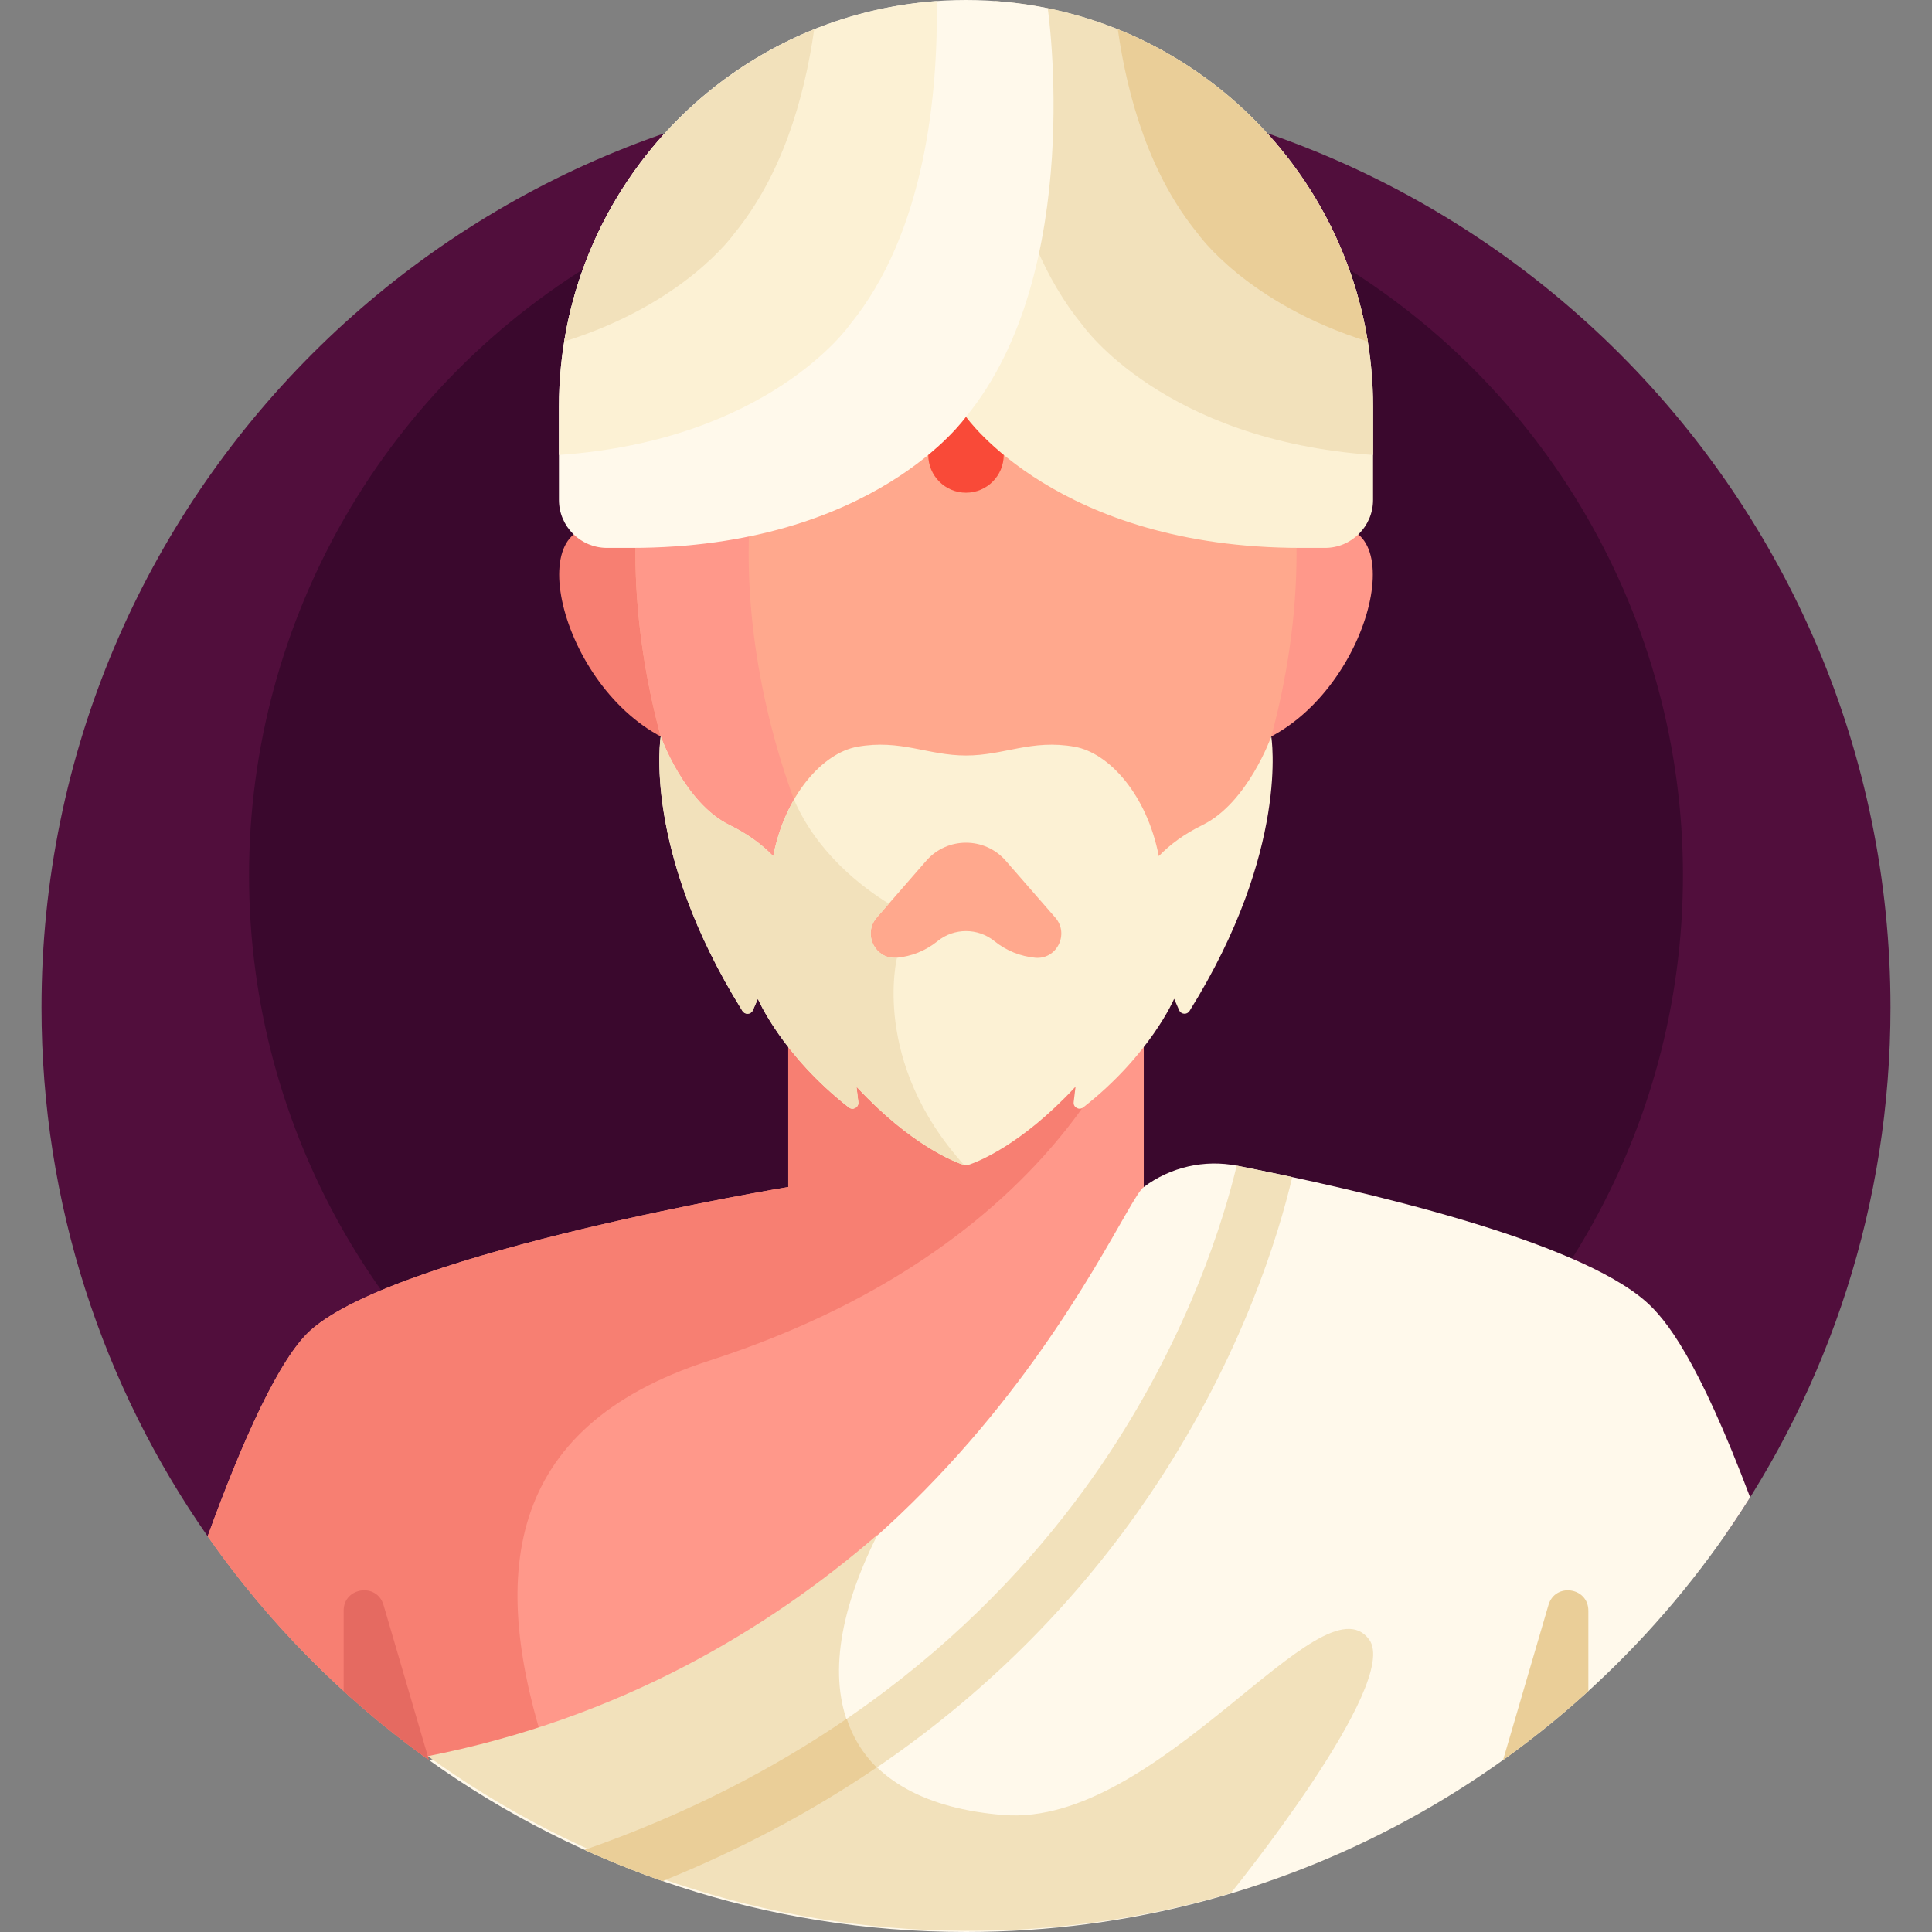 <svg id="Capa_1" enable-background="new 0 0 512 512" height="512" viewBox="0 0 512 512" width="512" xmlns="http://www.w3.org/2000/svg"><rect x="0" y="0" width="512" height="512" fill="#808080" stroke="none"/><g><g><path d="m456.969 407.139c27.744-39.712 44.031-88.02 44.031-140.139 0-135.31-109.69-245-245-245s-245 109.69-245 245c0 52.119 16.287 100.427 44.031 140.139z" fill="#510e3c"/></g><g><circle cx="256" cy="232" fill="#3a082d" r="190"/></g><g><path d="m303.109 314.575v-120.825h-94.217v120.825s-102.751 16.92-126.47 37.862c-8.351 7.373-18.17 29.339-27.391 54.702 15.875 22.723 35.504 42.628 57.986 58.818l.368-.56 189.437.972.779-151.712c-.312-.052-.492-.082-.492-.082z" fill="#ff988a"/></g><g><path d="m208.891 314.575s-102.751 16.92-126.469 37.862c-8.351 7.373-18.17 29.339-27.391 54.702 15.875 22.723 35.504 42.628 57.986 58.818l.368-.56 31.789.163c-15.55-47.095-12.13-87.217 42.804-104.974 98.997-32 115.13-98.84 115.13-98.84v-67.996h-94.217z" fill="#f77f72"/></g><g><path d="m91.07 426.843v21.327c7.157 6.519 14.704 12.617 22.599 18.262l-12.035-41.103c-1.75-5.98-10.564-4.716-10.564 1.514z" fill="#e56a61"/></g><g><path d="m436.197 344.941c-18.563-16.39-75.451-29.533-108.323-36.009-8.682-1.711-17.677.346-24.766 5.643s-53.112 124.309-189.44 151.856c40.12 28.684 89.253 45.569 142.332 45.569 87.63 0 164.5-46.016 207.804-115.193-13.888-36.778-22.358-47.232-27.607-51.866z" fill="#fff9eb"/></g><g><path d="m327.874 308.932c-.045-.009-.09-.014-.135-.023-3.449 14.333-12.523 44.015-33.778 76.24-23.225 35.213-65.416 79.386-139.025 105.085 6.736 3.055 13.632 5.821 20.677 8.268 22.344-9.037 42.927-20.191 61.537-33.422 27.564-19.599 50.892-43.712 69.333-71.672 22.768-34.519 32.336-66.035 35.979-81.471-5.199-1.117-10.12-2.125-14.588-3.005z" fill="#f2e1bb"/></g><g><path d="m265.941 480.994c-41.15-3.243-55.187-30.954-33.39-74.278l-.003-.003c-29.334 25.405-68.555 48.728-119.163 58.684 39.972 28.889 89.017 46.026 142.095 46.299 24.557.126 48.288-3.368 70.688-9.978 0 0 45.151-55.668 36.677-67.218-12.584-17.151-55.754 49.737-96.904 46.494z" fill="#f2e1bb"/></g><g><path d="m224.391 455.486c-19.27 13.186-42.204 25.235-69.455 34.749 6.736 3.055 13.632 5.821 20.677 8.268 20.443-8.268 39.393-18.329 56.724-30.111-3.664-3.615-6.326-7.936-7.946-12.906z" fill="#eace98"/></g><g><path d="m420.93 426.843v21.327c-7.157 6.519-14.704 12.617-22.599 18.262l12.035-41.103c1.75-5.98 10.564-4.716 10.564 1.514z" fill="#eace98"/></g><g><path d="m330.471 158.017s9.592-23.354 26.69-17.933-.413 56.031-33.78 59.219z" fill="#ff988a"/></g><g><path d="m181.529 158.017s-9.592-23.354-26.69-17.933.413 56.031 33.78 59.219z" fill="#f77f72"/></g><g><path d="m343.597 146.754c0 64.505-39.219 140.155-87.597 140.155s-87.597-75.651-87.597-140.155 39.218-110.884 87.597-110.884 87.597 46.38 87.597 110.884z" fill="#ffa88d"/></g><g><circle cx="256" cy="120.57" fill="#f94a38" r="10"/></g><g><path d="m198.403 146.754c0-57.685 31.366-100.869 72.597-109.357-4.874-1.003-9.885-1.528-15-1.528-48.379 0-87.597 46.38-87.597 110.885s39.218 140.156 87.597 140.156c5.115 0 10.126-.854 15-2.443-41.231-13.438-72.597-80.028-72.597-137.713z" fill="#ff988a"/></g><g><path d="m277.661 2.176-21.661 108.271s24.287 34.747 88.771 34.747h6.368c7.034 0 12.736-5.702 12.736-12.736v-24.582c0-52.159-37.017-95.671-86.214-105.7z" fill="#fcf1d4"/></g><g><g><path d="m363.875 107.875v12.694c-55.652-3.877-76.948-34.341-76.948-34.341-20.372-24.809-23.537-62.233-23.177-85.948 55.96 3.973 100.125 50.624 100.125 107.595z" fill="#f2e1bb"/></g></g><g><g><path d="m362.476 90.505c-32.031-10.003-44.964-28.494-44.964-28.494-12.594-15.336-18.608-35.493-21.283-54.252 34.482 13.868 60.141 45.028 66.247 82.746z" fill="#eace98"/></g></g><g><path d="m277.661 2.176c-6.998-1.426-14.242-2.176-21.661-2.176-59.578 0-107.875 48.297-107.875 107.875v24.582c0 7.034 5.702 12.736 12.736 12.736h6.368c64.484 0 88.771-34.747 88.771-34.747 31.818-38.747 21.661-108.27 21.661-108.27z" fill="#fff9eb"/></g><g><g><path d="m148.125 107.875v12.694c55.652-3.877 76.949-34.341 76.949-34.341 20.371-24.809 23.536-62.233 23.176-85.948-55.96 3.973-100.125 50.624-100.125 107.595z" fill="#fcf1d4"/></g></g><g><g><path d="m149.524 90.505c32.031-10.003 44.964-28.494 44.964-28.494 12.594-15.336 18.608-35.493 21.283-54.252-34.482 13.868-60.141 45.028-66.247 82.746z" fill="#f2e1bb"/></g></g><g><path d="m336.902 195.174s-6.238 17.559-18.173 23.438c-4.944 2.435-8.603 5.141-11.637 8.271-3.164-16.314-13.21-27.373-22.304-28.99-11.489-2.043-18.638 2.321-28.787 2.321s-17.298-4.363-28.787-2.321c-9.094 1.617-19.141 12.676-22.304 28.99-3.034-3.131-6.693-5.836-11.637-8.271-11.935-5.879-18.173-23.438-18.173-23.438s-4.996 30.015 21.657 72.737c.666 1.067 2.251.963 2.757-.188l1.33-3.024s6.331 14.878 24.108 28.787c1.091.854 2.679-.042 2.514-1.418l-.491-4.084-.001-.006c14.461 15.567 26.079 19.978 28.544 20.783.316.103.651.103.967 0 2.465-.805 14.083-5.216 28.544-20.783l-.001.006-.491 4.084c-.165 1.376 1.423 2.271 2.514 1.418 17.777-13.909 24.108-28.787 24.108-28.787l1.33 3.024c.506 1.151 2.092 1.255 2.757.188 26.651-42.722 21.656-72.737 21.656-72.737zm-73.398 54.215c-4.352-3.52-10.655-3.52-15.007 0-3.31 2.677-7.036 4.046-10.777 4.421-5.743.575-9.173-6.282-5.381-10.634l13.124-15.061c5.571-6.393 15.505-6.393 21.077 0l13.124 15.061c3.792 4.352.362 11.209-5.381 10.634-3.744-.375-7.469-1.744-10.779-4.421z" fill="#fcf1d4"/></g><g><path d="m237.719 253.81c-5.743.575-9.173-6.282-5.381-10.633l3.214-3.688c-7.172-4.422-19.012-13.436-25.13-27.579-2.451 4.238-4.408 9.277-5.513 14.975-3.034-3.131-6.693-5.836-11.637-8.271-11.935-5.879-18.173-23.438-18.173-23.438s-4.996 30.015 21.657 72.737c.666 1.067 2.251.963 2.757-.188l1.33-3.024s6.331 14.878 24.108 28.787c1.091.854 2.679-.042 2.514-1.418l-.491-4.084-.001-.006c14.461 15.567 26.079 19.978 28.544 20.783-24.803-27.431-17.798-54.953-17.798-54.953z" fill="#f2e1bb"/></g></g></svg>